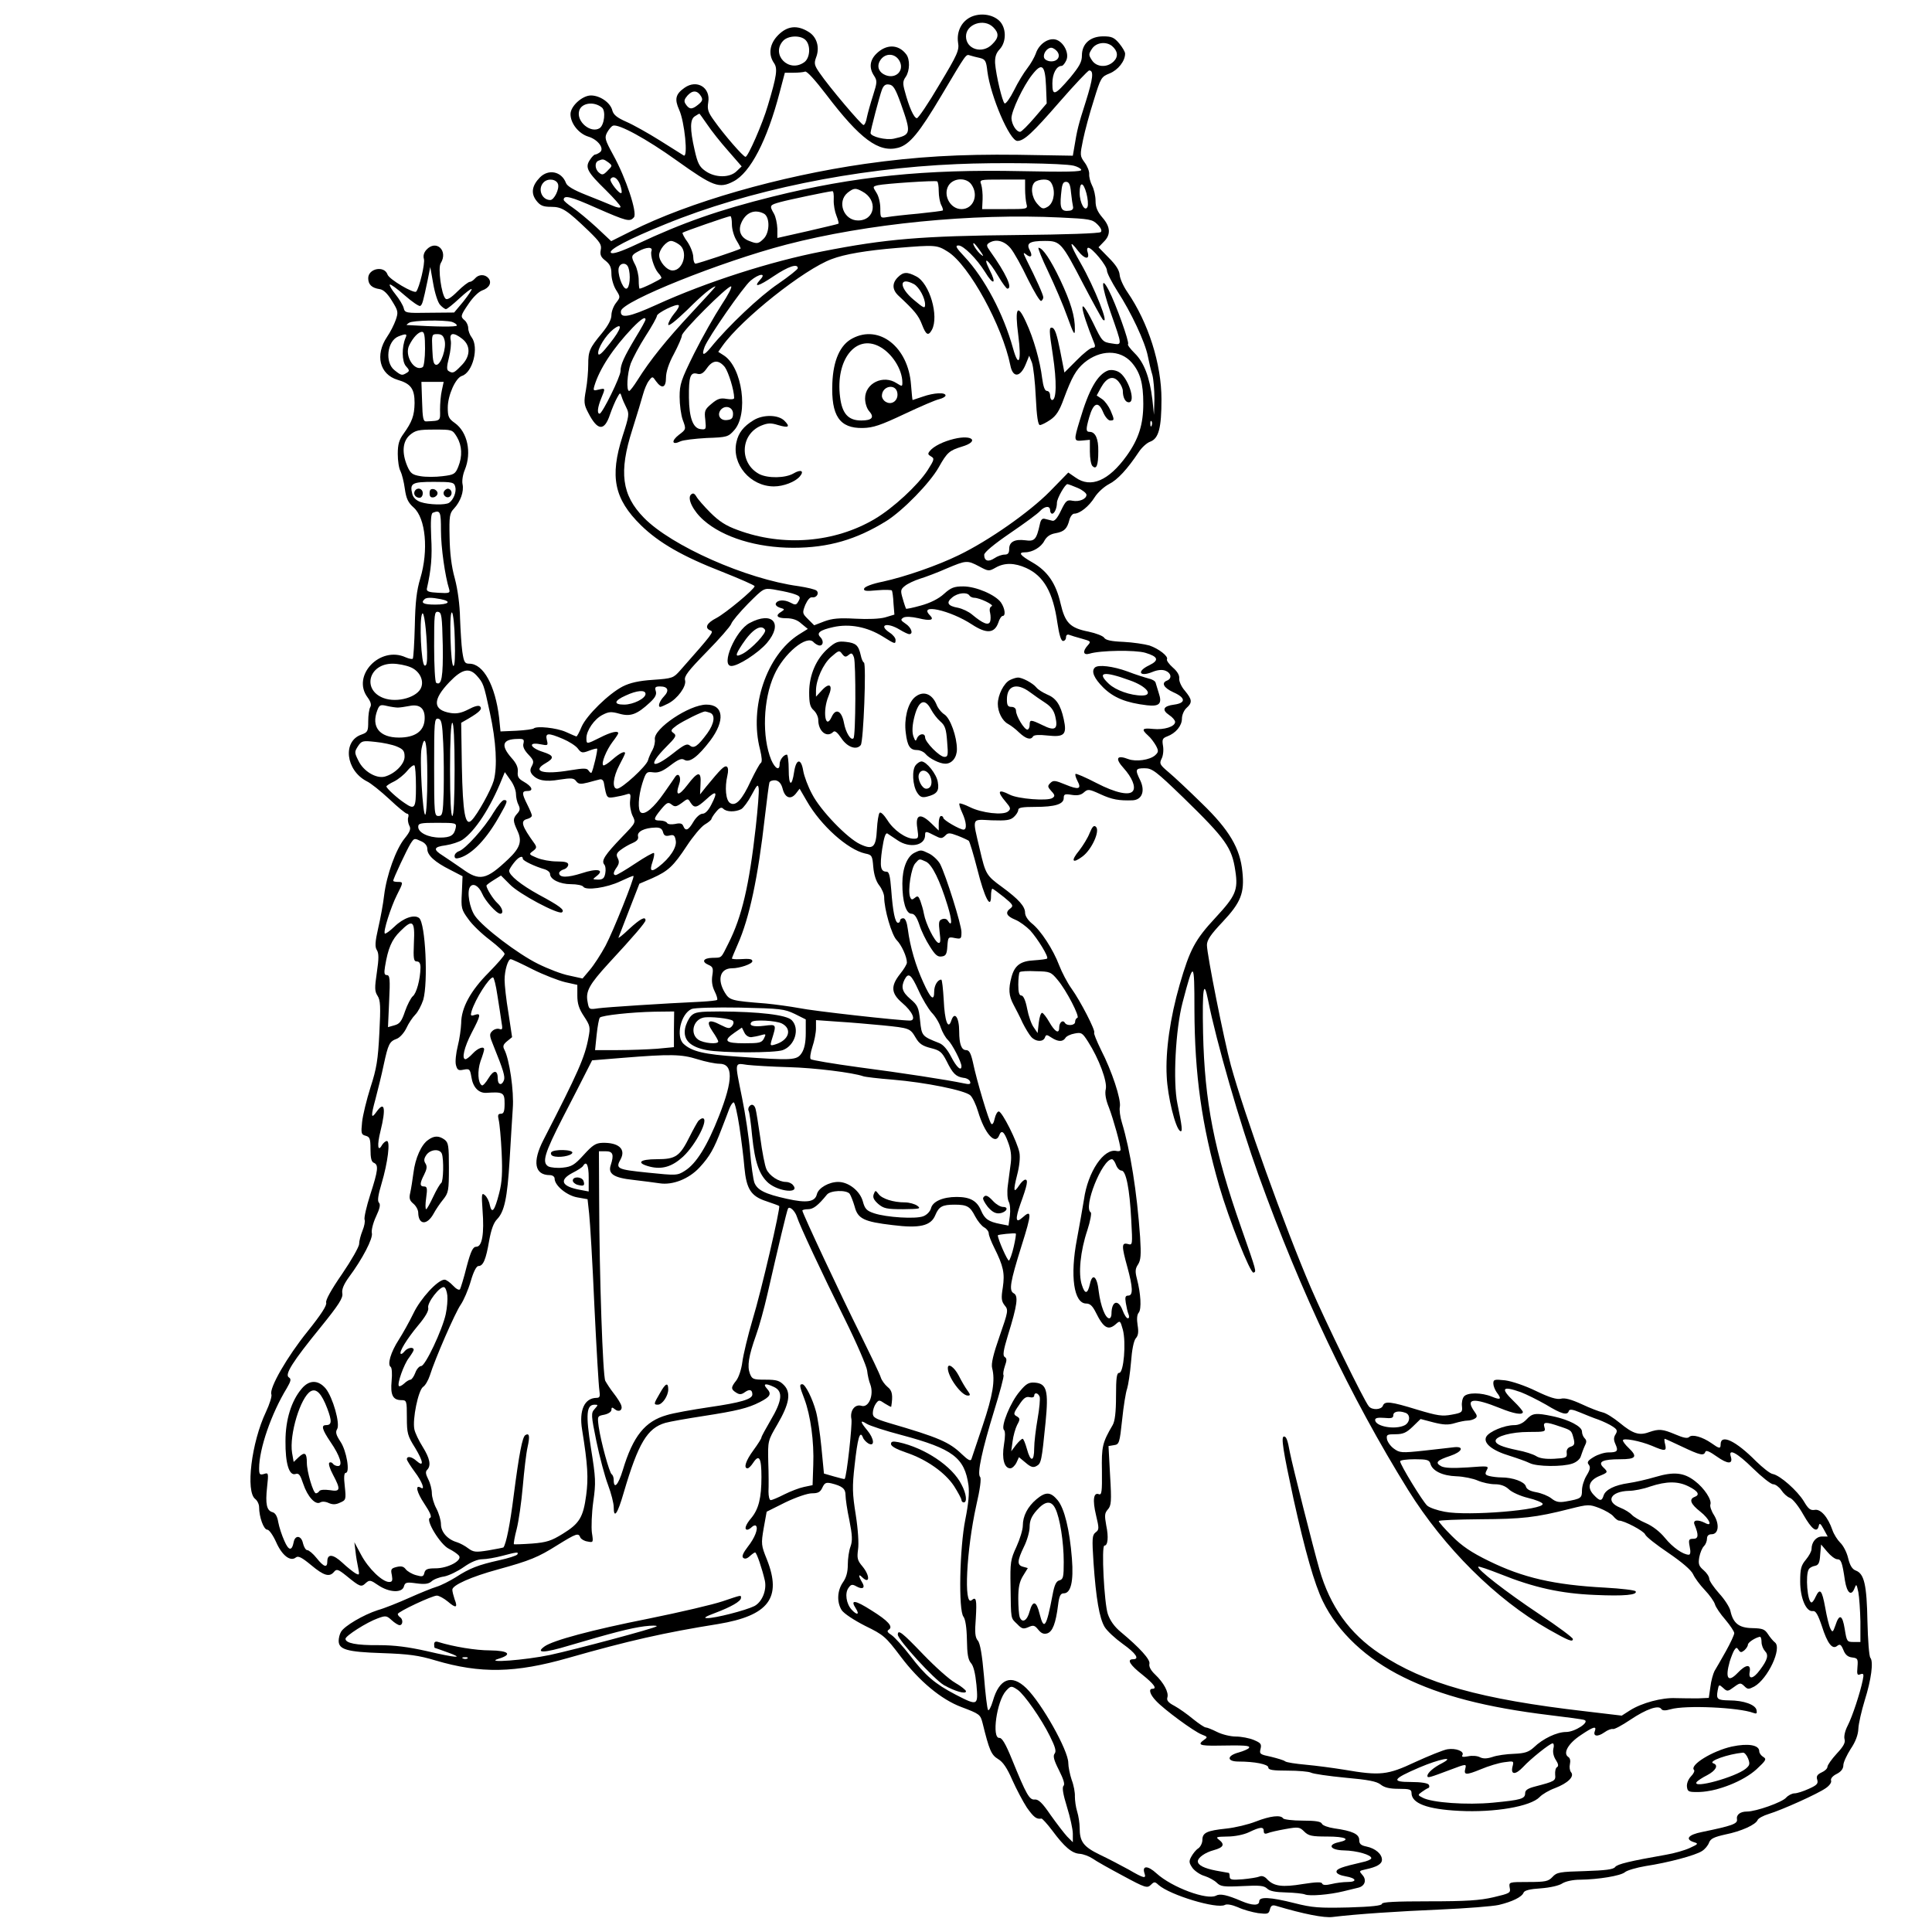 <?xml version="1.0" standalone="no"?>
<!DOCTYPE svg PUBLIC "-//W3C//DTD SVG 20010904//EN"
 "http://www.w3.org/TR/2001/REC-SVG-20010904/DTD/svg10.dtd">
<svg version="1.0" xmlns="http://www.w3.org/2000/svg"
 width="850pt" height="850pt" viewBox="0 0 850 850"
 preserveAspectRatio="xMidYMid meet">
<g transform="translate(0,850) scale(0.1,-0.1)"
fill="#000000" stroke="none">
<path d="M4273 8426 c-42 -19 -65 -64 -58 -113 6 -34 -2 -52 -82 -185 -48 -82
-93 -148 -99 -148 -13 0 -35 50 -53 118 -10 35 -9 46 4 64 18 27 19 77 2 99
-34 45 -88 46 -132 2 -29 -29 -32 -63 -9 -97 14 -22 13 -29 -5 -86 -11 -34
-23 -77 -27 -96 -3 -19 -10 -34 -15 -34 -9 0 -150 166 -193 229 -23 33 -25 42
-16 67 18 45 4 92 -33 114 -50 31 -93 26 -133 -14 -38 -38 -45 -85 -19 -123
17 -24 13 -55 -27 -188 -23 -79 -87 -225 -98 -225 -10 0 -95 98 -138 159 -27
37 -31 50 -26 81 11 65 -50 102 -104 64 -40 -28 -45 -50 -24 -97 24 -52 40
-213 20 -201 -7 4 -54 34 -105 66 -51 32 -117 69 -147 82 -41 18 -57 31 -62
50 -8 34 -54 66 -94 66 -38 0 -90 -47 -90 -82 0 -41 36 -86 78 -99 44 -13 74
-55 50 -70 -7 -5 -16 -9 -20 -9 -4 0 -15 -11 -23 -24 -22 -33 -11 -53 71 -133
35 -35 64 -67 64 -73 0 -6 -15 -4 -37 6 -21 9 -73 30 -116 47 -53 21 -82 38
-87 52 -19 51 -77 63 -115 24 -35 -36 -40 -70 -15 -102 17 -22 30 -27 65 -27
48 0 68 -13 167 -108 48 -47 56 -59 51 -82 -4 -21 1 -32 21 -47 20 -16 26 -30
26 -58 0 -21 9 -52 20 -70 20 -32 20 -32 0 -58 -11 -14 -20 -38 -20 -54 0 -18
-14 -45 -41 -78 -56 -67 -61 -81 -61 -139 0 -28 -4 -78 -10 -111 -10 -54 -9
-65 10 -101 41 -80 71 -83 96 -7 9 26 23 59 31 73 13 24 14 24 20 5 3 -11 13
-33 21 -49 13 -26 12 -36 -17 -125 -57 -178 -37 -276 81 -392 79 -77 183 -137
358 -205 78 -31 142 -59 142 -63 0 -13 -128 -119 -168 -140 -43 -22 -54 -44
-26 -55 15 -6 11 -12 -133 -175 -30 -34 -34 -36 -120 -42 -62 -4 -101 -13
-133 -29 -62 -32 -159 -127 -181 -177 -10 -24 -20 -43 -23 -43 -2 0 -23 9 -47
20 -41 18 -128 27 -141 15 -3 -3 -37 -8 -76 -10 l-70 -3 -6 60 c-17 142 -69
238 -131 238 -20 0 -24 6 -31 53 -4 28 -8 95 -10 147 -1 58 -10 126 -23 175
-15 53 -22 114 -23 182 -2 92 0 105 19 125 29 31 45 76 38 108 -3 14 1 42 10
63 31 76 12 166 -44 206 -27 19 -31 28 -31 68 0 53 34 130 62 139 48 15 76
126 43 170 -8 10 -15 29 -15 40 0 12 -7 27 -15 34 -20 17 -20 20 17 74 18 27
43 52 59 58 32 11 44 35 28 54 -15 18 -43 18 -59 -1 -7 -8 -17 -15 -23 -15 -6
0 -31 -19 -54 -42 -29 -29 -46 -39 -53 -32 -18 18 -34 135 -21 156 34 55 -20
106 -63 59 -11 -12 -15 -27 -11 -40 6 -19 -20 -128 -34 -144 -10 -10 -119 54
-126 75 -14 41 -85 27 -85 -16 0 -28 16 -43 50 -48 16 -2 34 -18 54 -51 28
-45 29 -50 17 -85 -7 -20 -24 -54 -38 -74 -54 -80 -33 -165 46 -189 59 -17 75
-40 75 -102 -1 -56 -11 -83 -49 -136 -19 -26 -25 -46 -25 -88 0 -30 5 -64 12
-76 6 -12 15 -47 19 -77 6 -43 14 -61 39 -83 53 -47 66 -189 29 -312 -16 -53
-22 -105 -24 -208 -2 -77 -6 -141 -9 -145 -3 -3 -17 0 -31 6 -113 52 -239 -81
-168 -176 14 -19 18 -33 12 -43 -5 -8 -9 -36 -9 -62 0 -44 -2 -49 -30 -59 -84
-29 -69 -157 23 -205 18 -8 62 -44 100 -79 37 -35 72 -64 78 -64 6 0 8 -7 5
-16 -3 -8 -1 -24 4 -35 9 -15 5 -27 -20 -58 -38 -47 -79 -160 -90 -250 -4 -36
-16 -101 -26 -144 -14 -61 -15 -83 -6 -97 9 -14 9 -38 0 -98 -10 -68 -10 -83
3 -103 13 -20 14 -47 8 -164 -6 -118 -12 -156 -39 -239 -17 -54 -34 -123 -37
-153 -5 -49 -4 -55 16 -60 18 -5 21 -13 21 -59 0 -39 4 -56 15 -60 21 -9 19
-32 -16 -140 -17 -53 -28 -102 -25 -110 3 -7 -1 -29 -9 -48 -8 -20 -15 -46
-15 -59 0 -12 -34 -72 -75 -132 -49 -71 -73 -115 -70 -126 4 -12 -22 -52 -82
-127 -89 -110 -170 -250 -159 -277 3 -8 -8 -43 -24 -77 -64 -135 -90 -351 -47
-383 9 -7 17 -23 17 -36 0 -43 20 -99 36 -99 8 0 25 -24 39 -55 26 -59 63 -87
87 -67 10 8 26 0 67 -34 56 -47 81 -54 101 -29 11 13 18 11 54 -18 60 -49 65
-51 85 -32 17 15 21 14 56 -10 48 -32 104 -34 112 -5 5 18 11 20 54 14 37 -5
54 -3 67 8 9 9 34 19 56 22 21 4 60 23 87 42 31 22 61 34 81 34 18 0 58 7 88
15 64 17 73 18 66 6 -3 -5 -40 -17 -82 -26 -89 -20 -127 -34 -190 -75 -26 -16
-63 -35 -83 -41 -20 -6 -74 -28 -121 -49 -47 -21 -109 -46 -138 -54 -62 -20
-148 -70 -162 -96 -6 -10 -10 -28 -10 -39 0 -38 36 -49 190 -54 118 -4 162
-10 235 -32 199 -59 352 -56 586 11 263 75 421 111 659 149 222 37 281 115
214 284 -25 62 -26 68 -14 138 l13 72 82 41 c48 23 98 40 117 40 27 0 37 5 46
25 10 21 16 24 39 19 49 -12 63 -24 63 -52 0 -15 7 -65 17 -111 13 -66 14 -90
5 -115 -7 -18 -12 -54 -12 -80 0 -33 -7 -57 -21 -77 -26 -37 -28 -88 -6 -123
10 -15 54 -44 103 -69 82 -40 90 -47 158 -137 80 -106 177 -187 265 -220 82
-31 84 -33 94 -71 29 -118 38 -140 68 -158 22 -13 40 -40 63 -93 18 -40 47
-95 64 -121 30 -42 42 -52 64 -48 4 0 25 -23 47 -52 54 -73 87 -101 121 -103
16 -1 42 -11 57 -21 15 -11 76 -45 134 -76 98 -53 106 -55 122 -40 15 15 18
15 34 0 51 -45 257 -107 292 -88 8 5 31 1 57 -10 23 -11 63 -22 89 -26 42 -5
47 -4 52 16 4 17 11 21 27 16 121 -36 212 -54 249 -49 107 13 289 25 477 33
113 5 227 14 254 20 59 14 102 35 109 54 4 10 28 16 76 19 40 3 81 12 95 22
15 9 46 16 78 16 80 1 178 17 197 33 9 8 50 20 91 27 99 15 219 47 248 66 13
8 27 25 31 37 7 18 23 25 72 36 70 14 134 43 142 64 3 7 25 19 48 26 59 18
217 89 252 114 16 11 26 25 23 33 -3 8 6 20 24 29 20 10 30 23 30 39 0 12 15
44 32 71 22 32 33 63 34 89 1 23 14 79 28 125 29 92 39 170 25 187 -6 7 -11
79 -13 160 -3 161 -14 210 -51 224 -16 6 -26 22 -34 55 -6 26 -22 56 -35 68
-12 12 -28 37 -34 55 -20 58 -52 94 -78 89 -19 -3 -28 4 -48 38 -28 46 -104
114 -137 120 -12 2 -44 28 -73 56 -89 90 -156 122 -156 74 0 -20 -6 -19 -41 6
-39 27 -84 40 -97 27 -8 -8 -26 -4 -61 11 -57 24 -72 25 -116 10 -43 -16 -71
-7 -129 41 -27 22 -60 43 -75 46 -14 3 -56 19 -92 36 -46 21 -75 29 -92 24
-18 -4 -49 5 -109 34 -47 23 -106 43 -136 47 -47 5 -52 4 -52 -14 0 -10 7 -28
15 -39 23 -30 18 -35 -21 -19 -46 19 -108 19 -123 1 -7 -8 -11 -27 -9 -43 3
-26 0 -29 -45 -37 -42 -8 -62 -5 -152 22 -117 36 -143 39 -151 17 -7 -18 -48
-20 -62 -2 -21 25 -191 373 -255 522 -115 268 -293 764 -352 979 -30 111 -105
487 -105 528 0 22 16 46 69 102 80 85 97 127 87 221 -10 103 -58 184 -178 300
-57 56 -122 117 -146 137 -39 33 -42 38 -32 59 7 12 10 37 7 56 -5 29 -3 35
18 43 38 14 65 47 65 78 0 16 9 37 20 47 27 24 25 37 -7 76 -16 18 -26 42 -25
54 2 13 -8 31 -28 48 -17 15 -28 31 -26 36 8 13 -36 47 -77 61 -21 6 -73 14
-115 16 -54 2 -78 8 -84 18 -5 8 -36 20 -69 27 -81 16 -103 38 -123 124 -20
88 -57 142 -123 180 -56 32 -65 45 -33 45 33 0 71 23 85 51 10 18 25 29 49 33
39 7 51 20 61 59 4 15 14 27 21 27 25 0 65 32 90 72 13 21 42 47 63 58 38 19
81 66 131 141 13 20 36 41 51 46 37 14 49 61 49 186 0 156 -58 338 -150 472
-18 26 -33 60 -34 76 -2 21 -17 44 -48 75 l-45 46 23 24 c32 31 30 66 -6 107
-22 26 -30 45 -30 73 0 22 -7 52 -15 67 -8 16 -14 38 -13 51 1 12 -8 35 -20
51 -21 29 -21 32 -7 100 8 39 29 117 47 173 31 101 33 104 70 119 37 15 68 54
68 87 0 8 -12 28 -26 45 -22 26 -33 31 -70 31 -58 0 -94 -33 -94 -84 0 -29
-11 -48 -52 -98 -68 -79 -78 -82 -78 -25 0 43 18 77 41 77 5 0 14 11 20 24 15
31 -12 83 -47 92 -33 8 -74 -21 -87 -62 -6 -16 -22 -45 -37 -64 -15 -19 -42
-63 -59 -98 -17 -34 -36 -60 -41 -57 -10 6 -38 124 -42 177 -1 27 4 44 20 61
31 33 30 96 -2 126 -30 28 -82 35 -123 17z m97 -46 c26 -26 25 -46 -5 -75 -43
-44 -115 -22 -115 35 0 54 79 81 120 40z m-826 -56 c24 -24 20 -80 -6 -98 -68
-48 -147 34 -93 94 22 24 77 26 99 4z m1348 -26 c26 -22 29 -47 8 -68 -29 -29
-76 -26 -96 5 -15 23 -15 27 0 50 18 28 61 34 88 13z m-242 -23 c18 -21 5 -45
-25 -45 -14 0 -28 7 -31 15 -7 17 12 45 31 45 7 0 18 -7 25 -15z m-695 -39
c27 -42 -10 -85 -58 -67 -29 11 -40 36 -27 61 19 36 63 39 85 6z m356 9 c24
-6 28 -13 33 -59 14 -109 98 -306 132 -306 29 0 66 34 185 171 67 77 126 139
131 139 21 0 17 -35 -15 -137 -33 -103 -38 -123 -51 -203 l-6 -35 -242 4
c-257 3 -447 -8 -673 -40 -375 -54 -774 -168 -1028 -296 l-88 -44 -65 61 c-36
33 -83 72 -105 87 -21 14 -39 29 -39 34 0 22 30 15 144 -36 135 -59 147 -62
165 -41 16 19 -35 173 -91 274 -37 68 -39 76 -27 99 8 14 19 28 26 30 24 9
146 -57 280 -153 161 -115 187 -125 250 -92 74 38 148 180 203 391 l23 87 38
0 c20 0 43 2 51 5 8 3 44 -37 93 -101 149 -196 231 -257 317 -234 50 14 92 65
190 230 112 188 107 182 126 176 9 -3 29 -8 43 -11z m291 -123 l3 -77 -53 -62
c-30 -35 -58 -63 -64 -63 -17 0 -37 33 -38 60 0 32 52 142 91 191 43 55 57 44
61 -49z m-639 -77 c47 -133 46 -138 -30 -155 -35 -8 -103 9 -103 25 0 12 40
164 50 190 7 19 16 26 32 23 18 -2 28 -19 51 -83z m-879 32 c9 -15 7 -22 -13
-38 -27 -22 -39 -21 -55 4 -8 12 -5 21 9 37 22 24 43 23 59 -3z m-436 -50 c18
-14 11 -77 -10 -91 -39 -24 -103 29 -90 76 9 35 64 44 100 15z m463 -74 c18
-27 59 -79 92 -116 l60 -69 -22 -21 c-30 -30 -95 -30 -138 1 -26 18 -34 34
-47 92 -21 92 -21 136 2 149 9 6 18 11 19 11 1 0 16 -21 34 -47z m-435 -167
c19 -15 19 -15 -3 -37 -18 -19 -24 -20 -37 -9 -19 15 -21 46 -3 53 19 8 22 8
43 -7z m2048 -15 c16 -4 31 -12 33 -18 3 -9 -65 -10 -264 -6 -423 9 -736 -23
-1094 -112 -237 -59 -396 -115 -592 -207 -76 -36 -112 -47 -119 -40 -13 13 80
61 240 126 365 149 831 245 1282 264 175 8 470 4 514 -7z m-1996 -83 c6 -17 9
-34 6 -37 -8 -8 -54 51 -48 61 11 17 30 6 42 -24z m-273 2 c7 -21 -17 -70 -34
-70 -38 0 -57 50 -29 78 19 19 56 14 63 -8z m1675 -31 c0 -22 5 -49 11 -61 6
-11 9 -22 7 -24 -3 -2 -51 -8 -109 -14 -57 -5 -118 -12 -135 -15 -30 -5 -31
-5 -31 38 0 24 -7 54 -17 69 -17 27 -17 27 6 33 31 7 251 22 261 17 4 -2 7
-21 7 -43z m144 29 c33 -47 8 -108 -44 -108 -50 0 -83 63 -56 105 22 33 78 35
100 3z m236 -20 c0 -24 3 -53 6 -65 6 -23 5 -23 -94 -23 l-101 0 2 43 c1 23
-2 52 -6 65 -8 22 -8 22 92 22 l101 0 0 -42z m121 15 c13 -36 2 -81 -24 -94
-18 -10 -24 -8 -44 15 -25 29 -30 75 -11 94 7 7 25 12 40 12 22 0 31 -6 39
-27z m81 -30 c3 -27 7 -55 9 -63 2 -9 -4 -16 -16 -17 -35 -5 -43 9 -37 70 4
46 8 57 22 57 13 0 19 -11 22 -47z m68 -4 c6 -23 8 -48 5 -58 -11 -27 -35 16
-35 61 0 50 16 49 30 -3z m-987 9 c71 -37 58 -128 -18 -128 -63 0 -94 82 -46
122 27 21 35 22 64 6z m-125 -37 c-1 -22 5 -53 12 -70 7 -18 11 -33 9 -35 -2
-2 -64 -16 -136 -33 l-133 -30 0 41 c-1 23 -7 52 -15 66 -21 36 -19 38 28 51
36 10 207 46 229 48 5 1 7 -17 6 -38z m-307 -61 c27 -15 26 -83 -1 -110 -23
-23 -29 -24 -64 -10 -35 13 -49 42 -36 76 19 48 59 66 101 44z m-141 -47 c0
-21 9 -53 21 -72 11 -18 19 -34 17 -35 -8 -6 -188 -66 -198 -66 -5 0 -10 13
-10 29 0 15 -11 45 -25 66 -15 20 -24 39 -22 41 5 5 198 72 210 73 4 1 7 -16
7 -36z m1446 30 c128 -6 140 -8 162 -30 16 -16 21 -28 15 -34 -6 -6 -158 -11
-364 -13 -424 -4 -581 -17 -861 -72 -227 -44 -511 -135 -730 -235 -121 -55
-161 -62 -156 -27 6 43 440 217 728 292 354 92 816 138 1206 119z m-1678 -119
c41 -28 19 -114 -29 -114 -25 0 -59 39 -59 67 0 25 32 63 53 63 7 0 23 -7 35
-16z m1458 -16 c15 -18 49 -79 76 -136 28 -56 54 -100 59 -96 5 3 9 10 9 16 0
11 -32 82 -73 163 -16 33 -17 37 -3 26 22 -18 31 -8 16 19 -16 30 0 40 67 40
68 0 74 -7 169 -190 42 -80 80 -149 85 -155 34 -35 -35 140 -97 248 -49 85
-53 109 -10 52 28 -36 52 -39 41 -4 -4 10 -2 19 3 19 17 0 82 -79 82 -100 0
-11 21 -51 46 -91 60 -92 122 -224 134 -286 5 -26 14 -64 20 -83 5 -19 9 -66
9 -105 l-2 -70 -7 67 c-12 99 -37 164 -78 204 -19 19 -33 37 -29 40 7 7 -54
178 -85 237 -36 69 -32 20 7 -94 54 -155 54 -147 6 -140 -40 6 -42 8 -82 91
-65 131 -61 73 6 -92 5 -13 2 -18 -9 -18 -8 0 -40 -25 -69 -55 l-54 -54 -19
97 c-14 70 -23 98 -35 100 -14 3 -14 -10 3 -120 18 -118 16 -198 -3 -198 -5 0
-9 9 -9 20 0 11 -6 20 -14 20 -9 0 -16 18 -21 56 -9 75 -38 177 -71 247 -38
84 -50 64 -34 -58 15 -115 2 -148 -23 -58 -42 152 -125 309 -214 404 -37 39
-42 49 -26 49 22 0 80 -58 117 -117 37 -61 52 -53 20 9 -34 68 -6 47 39 -29
17 -29 35 -53 39 -53 25 0 -6 67 -76 165 -16 22 -17 28 -5 36 30 19 67 10 95
-23z m-135 -10 c17 -24 18 -29 6 -19 -18 14 -42 51 -33 51 3 0 15 -15 27 -32z
m-140 -6 c93 -59 239 -326 274 -499 11 -57 44 -54 68 5 l15 37 12 -30 c6 -16
14 -85 17 -152 4 -86 10 -123 18 -123 7 0 27 10 46 23 25 17 40 39 59 92 36
97 54 128 90 159 70 58 158 59 209 1 37 -43 51 -90 51 -181 0 -91 -20 -155
-73 -229 -79 -110 -158 -144 -225 -96 l-32 22 -82 -84 c-89 -90 -267 -215
-399 -279 -94 -46 -235 -95 -335 -117 -46 -9 -79 -22 -82 -30 -4 -11 7 -13 57
-8 33 3 63 2 65 -1 2 -4 6 -29 7 -57 l4 -49 -40 -12 c-24 -7 -76 -9 -132 -6
-72 4 -102 1 -137 -12 l-44 -17 -27 27 c-25 25 -26 27 -12 63 10 22 21 35 30
33 19 -3 32 17 20 29 -6 6 -41 14 -79 20 -231 31 -561 178 -681 301 -98 100
-111 201 -51 388 20 63 41 133 47 155 6 22 17 49 26 60 15 20 16 20 31 -2 26
-36 44 -29 44 15 0 25 12 63 35 105 19 36 35 73 35 81 0 18 198 216 216 216 7
0 -12 -37 -42 -82 -30 -46 -84 -141 -120 -213 -58 -117 -64 -136 -64 -191 0
-34 6 -80 14 -102 15 -40 15 -41 -17 -65 -35 -27 -31 -47 6 -29 12 6 64 12
116 15 90 3 95 5 121 34 64 71 36 276 -45 329 l-25 16 19 27 c84 118 358 336
480 381 57 22 154 38 286 49 171 14 177 14 226 -17z m-1305 3 c-6 -17 11 -74
30 -96 8 -8 14 -18 14 -22 0 -5 -85 -47 -96 -47 -2 0 -4 17 -4 38 0 20 -7 50
-15 66 -20 38 -19 43 13 60 36 20 66 21 58 1z m-102 -71 c12 -32 7 -94 -9 -94
-17 0 -41 71 -32 94 8 21 33 21 41 0z m746 -4 c0 -5 -39 -36 -87 -69 -79 -53
-220 -186 -296 -280 -31 -38 -42 -37 -27 3 16 42 170 264 202 291 38 32 71 35
43 5 -33 -37 -9 -31 59 15 64 43 106 57 106 35z m-1574 -161 c9 -10 21 -19 26
-19 5 0 31 21 59 47 27 25 51 44 54 41 2 -2 -14 -26 -36 -54 l-41 -49 -108 -1
c-104 -2 -109 -1 -114 21 -3 12 -19 39 -36 60 -17 21 -28 40 -25 43 3 3 32
-18 65 -47 33 -29 64 -50 69 -47 9 6 12 16 32 111 l12 60 13 -73 c7 -41 20
-82 30 -93z m1106 -36 c-110 -118 -181 -206 -237 -295 -17 -27 -33 -48 -37
-48 -13 0 -9 76 7 121 9 23 38 78 65 120 28 43 50 83 50 89 0 13 87 56 96 47
4 -3 -5 -20 -20 -37 -14 -17 -26 -39 -26 -48 0 -10 32 15 83 64 69 69 110 102
125 104 2 0 -46 -53 -106 -117z m-202 -29 c0 -4 -19 -39 -43 -78 -52 -87 -67
-120 -67 -149 0 -24 -80 -187 -92 -187 -12 0 -9 28 7 67 19 46 19 46 -11 39
-23 -6 -25 -5 -19 16 22 74 82 166 168 256 38 39 57 51 57 36z m-852 -10 c12
-4 22 -11 22 -16 0 -7 -89 -6 -220 2 -3 0 2 5 10 10 16 11 152 13 188 4z m695
-95 c-33 -42 -49 -57 -51 -45 -4 21 32 80 66 107 44 34 37 3 -15 -62z m-813
-23 c0 -41 -5 -78 -10 -81 -37 -23 -83 52 -59 97 17 34 40 58 56 58 10 0 13
-19 13 -74z m-86 47 c-17 -40 -16 -104 2 -124 16 -17 16 -22 4 -29 -21 -13
-24 -13 -54 11 -44 34 -33 129 17 149 33 13 40 12 31 -7z m172 -10 c9 -34 -16
-108 -36 -108 -12 0 -16 15 -18 68 -3 66 -2 67 22 67 19 0 27 -7 32 -27z m78
6 c38 -30 36 -78 -5 -118 -32 -33 -37 -35 -56 -23 -8 5 -8 19 2 58 7 28 11 62
8 77 -7 34 13 36 51 6z m1155 -124 c16 -22 41 -102 41 -136 0 -6 -14 -7 -33
-4 -27 5 -40 1 -66 -21 -30 -25 -33 -31 -28 -71 4 -42 4 -44 -21 -41 -33 4
-50 50 -51 138 -1 92 6 113 35 106 17 -5 28 1 44 24 26 37 52 38 79 5z m-1245
-102 c-5 -21 -8 -59 -8 -85 1 -51 4 -49 -61 -52 -13 -1 -16 15 -18 87 l-3 87
49 0 49 0 -8 -37z m1281 -103 c0 -20 -6 -26 -26 -28 -30 -4 -46 22 -28 45 20
23 54 12 54 -17z m1842 -52 c-3 -8 -6 -5 -6 6 -1 11 2 17 5 13 3 -3 4 -12 1
-19z m-3057 -50 c23 -39 25 -85 6 -132 -13 -32 -19 -35 -69 -41 -30 -4 -74 -4
-97 0 -36 6 -44 12 -58 44 -25 59 -21 109 11 137 25 21 38 24 108 24 79 0 79
0 99 -32z m-7 -220 c6 -22 -8 -57 -27 -70 -17 -11 -89 -9 -125 3 -20 7 -33 20
-37 35 -12 48 -2 54 95 54 82 0 89 -2 94 -22z m2739 -5 c21 -9 38 -23 38 -30
0 -18 -31 -32 -62 -26 -24 5 -29 0 -50 -43 -15 -32 -28 -48 -38 -45 -8 2 -23
6 -32 8 -12 4 -19 -3 -23 -23 -15 -68 -23 -77 -64 -71 -47 6 -71 -7 -71 -38 0
-18 -5 -25 -20 -25 -12 0 -32 -7 -45 -16 -27 -18 -45 -12 -45 15 0 11 42 46
115 96 63 43 122 86 131 97 21 22 44 24 44 3 0 -8 4 -15 9 -15 10 0 21 24 21
48 0 19 36 82 46 82 4 0 25 -8 46 -17z m-2802 -187 c0 -74 18 -201 36 -258 5
-17 1 -19 -48 -16 -41 2 -52 6 -50 18 19 84 24 141 19 227 -3 71 -1 103 7 107
33 13 36 6 36 -78z m2368 -158 c41 -22 43 -22 73 -5 39 22 83 21 134 -2 77
-35 118 -107 137 -241 8 -53 16 -80 25 -80 7 0 13 7 13 16 0 10 6 14 14 11 8
-3 33 -11 56 -17 39 -11 41 -12 26 -29 -24 -26 -21 -45 7 -37 48 15 202 17
246 4 57 -17 62 -33 17 -55 -57 -27 -43 -53 15 -29 22 9 42 11 57 5 25 -10 29
-34 7 -43 -27 -10 -16 -32 28 -52 54 -24 55 -47 3 -54 -48 -6 -56 -23 -22 -46
14 -9 26 -23 26 -30 0 -21 -49 -36 -97 -31 -48 5 -53 -1 -22 -29 12 -10 27
-31 35 -45 12 -23 11 -28 -4 -42 -24 -21 -84 -29 -117 -17 -52 20 -61 4 -21
-40 36 -40 53 -81 41 -99 -14 -23 -76 -10 -161 34 -48 25 -90 43 -92 40 -3 -3
1 -16 8 -30 20 -37 6 -41 -52 -17 -46 19 -54 20 -67 7 -13 -13 -12 -17 4 -35
17 -18 17 -23 5 -31 -21 -14 -152 -4 -188 15 -51 26 -57 15 -17 -32 22 -26 23
-31 10 -42 -21 -18 -116 -7 -168 19 -22 11 -43 18 -46 16 -2 -3 3 -21 12 -40
19 -41 22 -75 6 -75 -16 0 -89 42 -89 52 0 4 -4 8 -10 8 -5 0 -10 -14 -10 -32
l0 -32 -34 33 c-48 46 -70 37 -60 -24 6 -42 5 -45 -16 -45 -35 0 -89 38 -116
82 -15 23 -29 37 -34 32 -5 -5 -10 -38 -12 -73 -4 -79 -17 -92 -74 -65 -56 26
-174 148 -211 220 -18 33 -35 79 -39 102 -9 57 -31 55 -40 -3 -10 -69 -24 -64
-24 9 0 36 -4 66 -8 66 -14 0 -32 -23 -32 -42 0 -31 -20 -20 -37 19 -41 100
-36 265 13 373 42 95 145 180 174 144 7 -7 19 -14 26 -14 17 0 18 22 3 37 -18
18 -2 31 57 44 72 16 149 1 217 -41 56 -35 57 -35 57 -15 0 8 -11 22 -25 31
-53 35 -13 48 43 14 18 -11 37 -20 42 -20 20 0 9 30 -16 46 -22 15 -23 18 -9
27 10 5 35 4 66 -3 52 -13 71 -8 51 12 -55 55 88 24 185 -40 63 -41 98 -39
115 8 5 17 14 30 19 30 15 0 10 34 -7 59 -24 34 -110 71 -166 71 -40 0 -54 -5
-85 -33 -24 -22 -61 -40 -101 -51 -35 -10 -65 -16 -66 -14 -1 2 -8 21 -14 43
-11 36 -10 42 9 57 12 10 42 24 67 32 26 8 79 28 117 45 86 36 90 37 143 9z
m-825 -118 c39 -12 42 -16 27 -40 -7 -12 -13 -12 -33 -1 -27 14 -58 12 -64 -5
-2 -6 6 -14 19 -18 21 -6 21 -7 6 -17 -29 -17 -20 -29 21 -29 27 0 49 -7 67
-24 l28 -23 -40 -25 c-141 -90 -219 -319 -170 -506 8 -34 10 -55 3 -59 -5 -3
-24 -38 -43 -77 -39 -85 -67 -115 -92 -99 -19 12 -24 68 -12 120 5 21 4 35 -2
40 -11 6 -26 -9 -91 -88 l-27 -34 2 45 c4 59 -11 58 -58 -4 -39 -51 -54 -49
-36 4 11 29 -2 54 -17 33 -3 -5 -25 -37 -49 -71 -45 -65 -84 -98 -102 -87 -15
9 -12 71 6 129 16 49 18 52 48 48 23 -3 42 5 76 31 34 26 49 32 61 24 23 -14
60 14 114 85 66 88 59 158 -17 158 -75 0 -232 -105 -227 -152 2 -13 -3 -34
-10 -47 -8 -14 -17 -34 -20 -46 -7 -26 -115 -125 -136 -125 -23 0 -18 51 10
104 14 26 25 49 25 52 0 12 -23 1 -55 -27 -20 -18 -38 -29 -41 -26 -10 9 14
67 41 103 14 18 25 35 25 38 0 13 -33 5 -80 -19 -60 -30 -60 -30 -60 -2 0 33
35 84 71 102 27 14 38 15 74 5 49 -14 78 -3 134 49 24 22 31 36 26 51 -5 16
-2 20 19 20 35 0 42 -18 17 -44 -20 -21 -28 -46 -16 -46 4 0 19 7 35 15 41 21
81 76 74 102 -5 18 14 42 95 125 56 57 104 112 108 123 3 11 37 51 74 89 68
68 69 69 111 63 24 -4 60 -11 81 -17z m782 -10 c3 -5 13 -10 21 -10 24 0 90
-32 77 -37 -8 -3 -11 -14 -7 -29 3 -13 3 -31 0 -39 -7 -18 -31 -9 -79 31 -15
13 -43 26 -62 30 -46 8 -54 23 -25 46 24 20 65 24 75 8z m-2326 -16 c50 -10
36 -24 -24 -24 -51 0 -65 7 -48 23 8 9 31 9 72 1z m-60 -232 c1 -47 -2 -63
-11 -60 -15 5 -24 200 -11 227 8 19 20 -73 22 -167z m69 29 c2 -139 -5 -180
-29 -165 -5 3 -9 75 -9 160 0 143 1 155 18 152 15 -3 17 -19 20 -147z m53 22
c2 -69 0 -113 -6 -113 -6 0 -11 51 -13 122 -2 78 1 119 7 113 5 -6 11 -61 12
-122z m-196 -118 c38 -15 60 -54 49 -87 -14 -45 -106 -72 -167 -49 -95 36 -65
151 40 151 24 0 59 -7 78 -15z m292 -37 c30 -34 31 -37 58 -162 28 -128 34
-239 17 -301 -12 -41 -71 -148 -97 -174 -28 -29 -39 32 -43 236 l-3 193 33 19
c49 29 61 42 50 53 -6 6 -25 1 -51 -13 -31 -16 -52 -20 -78 -16 -80 13 -81 58
-5 137 54 56 86 64 119 28z m743 -81 c0 -20 -54 -47 -94 -47 -48 0 -45 17 7
40 49 23 87 26 87 7z m-1090 -60 c8 0 31 3 51 7 47 10 71 -12 67 -62 -4 -50
-43 -77 -113 -77 -85 0 -123 47 -95 120 9 24 14 26 43 19 17 -4 39 -7 47 -7z
m1374 -23 c24 -9 19 -47 -12 -90 -42 -57 -59 -69 -77 -54 -12 10 -25 4 -73
-34 -94 -74 -115 -57 -32 27 44 44 48 51 33 62 -14 10 -12 14 15 34 29 20 110
60 124 61 3 0 13 -3 22 -6z m-1174 -134 c3 -58 3 -153 2 -212 -3 -98 -5 -108
-23 -108 -18 0 -19 10 -19 216 0 200 1 215 18 212 14 -3 18 -18 22 -108z m50
-115 c0 -130 -4 -205 -10 -205 -6 0 -10 75 -10 205 0 130 4 205 10 205 6 0 10
-75 10 -205z m477 134 c26 -11 56 -30 65 -42 15 -20 20 -21 49 -10 18 7 34 11
36 9 4 -3 -18 -97 -25 -106 -2 -2 -7 2 -12 9 -7 12 -20 12 -82 2 -117 -20
-171 -5 -108 31 40 23 38 34 -12 50 -56 18 -66 44 -13 34 36 -7 37 -7 31 18
-8 32 5 33 71 5z m-174 -20 c-4 -13 3 -29 22 -49 23 -24 25 -31 15 -50 -9 -16
-8 -25 1 -37 23 -27 58 -34 121 -23 52 8 63 7 73 -7 10 -13 19 -14 51 -6 21 6
45 12 53 14 9 2 16 -4 18 -16 12 -67 12 -67 46 -62 18 3 41 8 53 12 18 6 20 3
16 -29 -2 -19 3 -48 11 -65 15 -30 15 -30 -45 -92 -77 -80 -93 -105 -80 -122
6 -6 8 -24 5 -39 -4 -22 -11 -28 -32 -28 -25 1 -25 1 -7 15 38 29 4 36 -65 13
-63 -20 -99 -20 -99 1 0 5 9 13 20 16 11 3 20 13 20 21 0 10 -13 14 -50 14
-28 0 -67 7 -88 16 -36 15 -36 16 -17 30 16 12 17 17 7 32 -57 79 -64 101 -32
109 11 3 20 9 20 15 0 5 -9 26 -20 48 -25 50 -25 60 1 60 28 0 20 20 -17 41
-23 13 -28 22 -26 43 2 19 -6 38 -28 62 -48 55 -40 82 27 83 27 1 30 -2 26
-20z m-558 -13 c29 -12 35 -20 35 -45 0 -33 -43 -76 -88 -88 -38 -9 -93 24
-115 70 -18 36 -18 39 -2 64 16 24 21 25 76 19 32 -3 75 -12 94 -20z m135
-135 c0 -88 -4 -162 -9 -165 -11 -7 -26 250 -16 292 15 72 25 24 25 -127z
m-50 -42 c0 -96 -5 -103 -50 -72 -32 21 -80 65 -80 73 0 3 15 13 34 22 18 9
44 30 57 46 13 16 27 27 32 25 4 -2 7 -44 7 -94z m3374 -46 c190 -185 216
-222 231 -325 13 -84 1 -110 -87 -205 -91 -98 -113 -140 -158 -295 -42 -146
-63 -293 -57 -403 4 -90 38 -228 59 -241 12 -7 9 19 -12 121 -20 96 -8 328 23
445 49 187 52 185 52 -32 1 -287 32 -508 109 -776 43 -148 137 -386 151 -381
13 5 15 0 -54 197 -120 342 -161 554 -168 857 -4 198 3 241 22 145 36 -182
140 -542 222 -770 187 -520 405 -977 658 -1385 159 -255 386 -481 617 -613 88
-50 108 -58 108 -43 0 6 -66 55 -147 109 -147 98 -278 200 -269 209 2 3 45
-12 96 -32 149 -60 268 -86 416 -92 130 -6 190 0 180 16 -3 5 -63 12 -133 16
-227 12 -363 44 -512 117 -78 38 -119 66 -163 110 -32 32 -58 61 -58 66 0 4
82 7 183 8 183 1 242 7 395 46 80 20 84 20 129 3 25 -10 53 -26 61 -36 9 -11
20 -19 25 -19 23 0 110 -46 115 -61 4 -10 50 -46 102 -81 60 -41 100 -75 109
-94 7 -16 30 -47 51 -69 21 -22 41 -50 45 -63 3 -12 24 -43 46 -68 21 -25 39
-52 39 -59 0 -8 -17 -44 -37 -80 -21 -37 -43 -76 -50 -87 -6 -12 -15 -43 -18
-70 l-7 -48 -46 -2 c-26 0 -70 0 -99 1 -61 3 -150 -21 -202 -54 l-36 -23 -160
19 c-460 53 -707 122 -905 254 -132 88 -218 207 -265 370 -28 98 -119 458
-130 515 -10 56 -16 70 -26 70 -14 0 -4 -62 42 -275 51 -230 92 -374 129 -450
66 -136 192 -254 355 -334 166 -82 364 -133 644 -167 75 -9 143 -18 151 -21
27 -8 -40 -53 -80 -53 -40 0 -102 -29 -142 -68 -22 -20 -39 -26 -87 -28 -33
-1 -76 -7 -95 -14 -25 -8 -41 -8 -55 -1 -11 6 -34 8 -52 4 -22 -4 -30 -3 -25
5 10 17 -29 32 -66 26 -18 -3 -82 -29 -141 -56 -123 -58 -155 -61 -313 -34
-49 8 -125 18 -169 22 -44 4 -85 10 -91 15 -6 5 -34 13 -62 20 -48 10 -52 12
-46 35 5 21 1 26 -30 39 -19 8 -55 15 -79 15 -23 0 -60 9 -82 20 -22 11 -44
20 -50 20 -6 0 -31 17 -56 37 -25 21 -62 47 -82 58 -27 14 -35 24 -31 37 7 22
-16 65 -54 101 -19 18 -28 35 -25 47 5 18 -42 70 -126 140 -28 23 -47 50 -57
79 -16 48 -29 301 -15 301 15 0 19 37 8 89 -8 44 -7 54 7 70 15 17 17 34 10
149 l-7 130 24 4 c23 3 25 9 36 112 6 59 16 121 22 137 5 16 13 68 17 116 4
55 12 94 21 105 11 12 13 28 8 58 -4 26 -3 46 5 55 13 16 9 84 -8 149 -8 31
-8 44 5 63 12 19 14 41 9 121 -14 200 -43 380 -80 503 -8 25 -12 57 -9 70 6
32 -35 157 -83 250 -19 39 -33 73 -30 76 7 8 -61 140 -100 194 -18 25 -42 71
-54 102 -26 69 -81 154 -121 185 -17 14 -29 33 -29 46 0 28 -27 59 -102 114
-69 50 -72 57 -97 164 -34 145 -38 133 52 129 64 -2 82 0 98 15 10 9 19 23 19
31 0 10 19 13 74 13 88 0 126 12 126 39 0 17 5 19 35 14 25 -4 41 -1 54 11 17
15 22 15 72 -8 52 -24 82 -29 142 -27 41 2 56 40 34 87 -24 49 -22 54 19 54
33 0 49 -12 168 -127z m-2934 14 c0 -15 5 -37 11 -48 8 -16 7 -25 -5 -38 -20
-22 -20 -32 0 -75 22 -46 13 -76 -40 -126 -97 -92 -126 -98 -203 -42 -29 20
-67 46 -84 57 -45 28 -42 39 12 46 26 4 59 15 73 24 55 37 123 139 175 269
l12 29 24 -34 c14 -18 25 -46 25 -62z m1173 24 c10 -41 35 -51 58 -23 l17 22
32 -55 c62 -108 180 -213 256 -230 30 -6 32 -9 36 -59 3 -34 12 -63 26 -81 12
-15 22 -39 22 -52 0 -53 33 -167 55 -189 21 -21 45 -73 45 -99 0 -7 -13 -29
-30 -50 -42 -53 -40 -85 9 -127 46 -39 63 -78 34 -78 -49 0 -426 42 -488 55
-38 7 -104 16 -145 20 -153 12 -160 14 -181 48 -35 58 -21 107 32 107 33 0 89
19 89 31 0 10 -11 12 -57 9 -18 -1 -33 1 -33 3 0 2 12 31 26 63 51 115 89 293
119 559 9 77 18 146 20 152 2 7 14 11 27 10 15 -3 25 -14 31 -36z m-118 -170
c-29 -258 -61 -394 -120 -511 -34 -68 -28 -63 -70 -64 -41 -1 -50 -17 -18 -31
19 -8 22 -15 17 -46 -4 -25 -1 -48 10 -70 9 -18 14 -35 11 -38 -3 -3 -34 -6
-68 -8 -172 -8 -417 -24 -454 -29 -41 -6 -42 -6 -48 29 -9 46 8 76 92 168 114
123 163 181 163 190 0 19 -23 7 -72 -38 -28 -27 -49 -43 -47 -38 2 6 24 61 48
124 l44 113 56 24 c71 32 93 52 153 143 27 41 62 83 78 93 17 10 30 21 30 25
1 5 10 19 21 32 15 18 23 21 31 13 15 -15 53 -15 79 -2 10 6 31 34 46 63 24
45 28 49 31 28 2 -13 -4 -89 -13 -170z m-195 100 c-13 -26 -27 -41 -39 -41
-11 0 -28 -15 -40 -35 -22 -38 -35 -44 -45 -19 -4 11 -14 14 -35 9 -17 -3 -32
-2 -36 4 -3 6 -17 11 -31 11 -31 0 -30 7 5 50 25 30 31 32 45 21 15 -12 21
-11 45 6 27 21 28 21 39 2 17 -26 27 -24 70 15 44 41 51 33 22 -23z m-1125
-103 c-7 -33 -22 -43 -69 -43 -52 0 -96 22 -96 47 0 16 9 18 84 18 82 0 85 -1
81 -22z m912 -19 c4 -15 11 -19 28 -15 19 5 24 1 28 -22 6 -29 -26 -78 -76
-116 -33 -25 -40 -18 -26 23 6 18 9 35 6 38 -3 3 -40 -18 -82 -46 -42 -28 -81
-51 -86 -51 -13 0 -11 13 5 35 10 15 11 25 4 39 -8 15 -6 23 13 37 13 10 37
24 52 30 20 9 27 17 24 30 -5 20 28 37 76 38 21 1 30 -5 34 -20z m1032 -36
c53 -36 121 -24 121 23 0 18 4 18 42 -2 27 -14 32 -14 46 -1 13 14 19 14 56 0
23 -9 44 -19 48 -22 4 -3 21 -60 38 -126 31 -124 60 -180 60 -117 0 18 3 32 6
32 3 0 26 -17 51 -37 39 -32 43 -38 29 -49 -25 -18 -19 -34 20 -50 20 -8 49
-30 66 -47 34 -38 82 -116 75 -124 -3 -3 -29 -6 -57 -8 -60 -3 -86 -22 -100
-74 -14 -52 -12 -82 9 -121 10 -19 29 -55 40 -80 12 -24 29 -52 38 -62 20 -22
52 -23 60 -3 5 14 8 14 29 0 29 -19 50 -19 61 -2 4 8 23 17 41 20 30 6 34 3
59 -36 48 -75 85 -175 78 -208 -5 -20 0 -48 14 -82 19 -50 51 -164 51 -185 0
-6 -8 -8 -17 -6 -56 14 -127 -91 -144 -213 -6 -37 -20 -116 -31 -175 -31 -161
-14 -283 41 -283 17 0 28 -11 42 -39 34 -69 55 -82 90 -50 17 15 18 13 29 -26
15 -56 4 -190 -16 -190 -11 0 -14 -22 -14 -102 0 -72 -5 -111 -15 -128 -45
-77 -49 -94 -47 -202 1 -90 -1 -106 -13 -102 -24 10 -29 -25 -13 -92 14 -59
14 -64 -2 -76 -15 -12 -16 -26 -9 -133 11 -158 26 -245 49 -283 11 -18 47 -51
79 -74 59 -42 76 -68 46 -68 -29 0 -14 -25 41 -68 51 -41 66 -62 44 -62 -18 0
-11 -25 16 -53 35 -38 167 -135 201 -148 26 -10 27 -12 11 -23 -31 -22 -20
-27 55 -26 121 2 149 1 142 -10 -3 -5 -24 -14 -45 -20 -53 -14 -54 -40 -1 -40
71 0 131 -12 131 -26 0 -11 20 -14 85 -14 47 0 93 -4 103 -9 9 -5 77 -15 150
-22 101 -9 138 -16 156 -30 17 -14 41 -19 80 -19 48 0 56 -3 56 -18 0 -46 69
-72 210 -79 155 -8 314 19 354 61 11 12 42 30 67 39 57 22 87 51 71 70 -6 7
-8 23 -5 36 3 14 1 26 -7 31 -25 16 -1 59 53 95 56 38 72 43 64 20 -10 -24 11
-28 41 -7 15 11 32 17 38 15 6 -2 40 16 77 41 70 47 125 66 136 47 5 -7 17 -8
41 -1 65 19 301 8 364 -16 14 -5 17 -3 14 12 -4 24 -57 43 -120 43 -53 1 -58
5 -51 44 5 27 6 27 24 11 18 -17 21 -16 48 4 26 19 29 19 45 4 15 -15 19 -15
44 -2 60 34 123 169 91 194 -8 6 -22 23 -31 37 -14 21 -23 25 -69 26 -58 1
-84 21 -96 76 -3 15 -25 50 -49 76 -24 27 -44 56 -44 65 0 9 -11 26 -25 38
-21 18 -24 27 -19 57 4 20 13 42 21 49 7 7 13 22 13 33 0 12 7 19 20 19 31 0
36 43 11 84 -12 18 -19 40 -16 47 7 20 -27 72 -68 103 -49 38 -93 42 -174 18
-37 -11 -90 -23 -118 -27 -62 -9 -102 -29 -110 -55 -8 -26 -17 -25 -44 4 -30
32 -20 63 25 82 39 16 40 17 17 39 -24 24 -2 35 75 35 70 0 78 11 37 50 -14
13 -25 28 -25 33 0 12 75 -2 128 -24 58 -25 65 -24 58 6 -4 14 -4 25 -2 25 2
0 37 -16 77 -35 80 -38 95 -41 102 -22 3 8 19 1 50 -21 48 -34 72 -35 62 -1
-13 39 27 18 97 -51 39 -38 79 -70 89 -70 10 0 26 -12 36 -26 9 -14 26 -30 38
-34 13 -5 39 -38 59 -74 37 -65 61 -83 68 -48 3 13 8 9 21 -15 l18 -33 -25 0
c-26 0 -46 -25 -46 -55 0 -10 -11 -30 -25 -47 -21 -25 -25 -40 -25 -96 0 -74
27 -135 56 -130 12 2 22 -15 39 -65 25 -79 47 -106 68 -88 12 9 17 6 27 -18 8
-21 20 -31 38 -33 25 -3 27 -6 24 -42 -3 -33 -1 -38 13 -32 14 5 16 1 10 -27
-11 -54 -45 -158 -66 -199 -12 -23 -17 -47 -14 -59 5 -15 -4 -32 -34 -64 -23
-25 -41 -51 -41 -58 0 -8 -12 -19 -26 -25 -19 -9 -24 -17 -19 -32 5 -17 -1
-24 -37 -40 -24 -11 -52 -20 -63 -20 -11 0 -28 -9 -37 -19 -17 -20 -132 -61
-172 -61 -30 0 -48 -14 -44 -35 3 -19 -23 -28 -154 -55 -61 -12 -76 -32 -35
-45 20 -6 19 -8 -18 -25 -21 -10 -69 -24 -105 -30 -159 -28 -214 -41 -224 -54
-8 -11 -43 -15 -133 -18 -111 -3 -124 -5 -143 -26 -18 -19 -30 -22 -107 -22
-85 0 -85 0 -81 -25 5 -23 1 -25 -71 -42 -60 -14 -119 -18 -284 -18 -148 0
-207 -3 -207 -11 0 -8 -46 -13 -147 -16 -130 -3 -159 -1 -238 19 -107 27 -155
29 -155 8 0 -20 -31 -19 -78 1 -63 27 -94 34 -112 24 -39 -21 -194 36 -262 98
-38 35 -64 35 -53 1 9 -26 -1 -24 -70 16 -33 18 -90 48 -126 65 -72 35 -89 57
-89 118 0 20 -5 53 -11 72 -6 19 -10 49 -10 66 1 17 -5 50 -14 73 -8 24 -15
58 -15 75 0 55 -117 263 -185 329 -65 63 -119 42 -147 -57 -8 -27 -18 -45 -21
-39 -4 5 -12 73 -18 149 -8 93 -17 145 -27 156 -12 14 -14 36 -9 97 5 83 2 98
-18 81 -36 -30 -23 221 20 416 17 73 23 120 17 126 -14 14 9 120 62 292 25 81
44 151 41 156 -3 4 0 22 6 40 9 25 9 34 -1 40 -9 6 -6 28 14 94 42 135 47 175
26 186 -22 12 -16 48 34 208 46 145 46 163 4 125 -30 -27 -32 -7 -9 59 31 85
35 108 22 108 -6 0 -18 -11 -27 -25 -25 -38 -27 -25 -9 46 10 38 14 77 10 98
-9 47 -76 181 -91 181 -6 0 -14 -14 -18 -32 -4 -19 -10 -28 -15 -22 -10 10
-64 189 -81 272 -9 39 -16 52 -30 52 -20 0 -30 27 -30 82 0 63 -21 91 -35 47
-14 -42 -29 0 -33 91 -3 49 -7 90 -11 90 -16 0 -31 -26 -31 -52 0 -45 -15 -33
-48 40 -33 72 -58 156 -68 234 -4 31 -11 48 -20 48 -8 0 -14 -4 -14 -10 0 -5
-4 -10 -9 -10 -13 0 -23 49 -30 145 -5 62 -9 80 -21 80 -26 0 -30 22 -19 99 8
52 15 73 23 69 6 -4 26 -17 45 -30z m-2094 -5 c15 -7 25 -19 25 -33 0 -28 33
-58 101 -92 l54 -28 -3 -72 c-4 -68 -2 -75 28 -116 17 -25 60 -66 96 -93 35
-27 64 -54 64 -61 0 -7 -32 -43 -70 -82 -79 -79 -121 -155 -121 -223 -1 -24
-7 -69 -15 -100 -8 -32 -12 -69 -8 -84 6 -22 11 -25 34 -20 26 5 28 2 34 -33
7 -45 32 -71 66 -69 74 5 80 1 80 -47 0 -35 -4 -45 -16 -45 -13 0 -15 -6 -10
-27 4 -16 10 -80 13 -143 4 -89 2 -130 -11 -180 -20 -78 -32 -92 -41 -52 -3
17 -13 37 -22 44 -14 12 -15 5 -10 -67 8 -103 -2 -160 -27 -160 -15 0 -24 -17
-43 -88 -12 -49 -26 -93 -29 -99 -4 -6 -17 1 -31 16 -13 14 -30 26 -37 26 -30
0 -106 -83 -137 -148 -18 -37 -47 -89 -65 -117 -35 -54 -51 -109 -35 -119 5
-4 7 -29 4 -61 -6 -62 5 -85 43 -85 23 0 24 -3 24 -76 0 -70 3 -81 37 -135 36
-60 39 -86 5 -56 -21 19 -42 22 -42 7 0 -5 16 -30 35 -56 32 -42 47 -83 26
-69 -26 15 -18 -20 16 -71 26 -39 34 -59 25 -62 -22 -7 45 -118 83 -136 18 -9
37 -22 44 -30 17 -21 -48 -56 -103 -56 -35 0 -45 -4 -49 -20 -4 -17 -9 -18
-37 -10 -18 5 -38 17 -45 26 -9 12 -19 15 -40 10 -24 -6 -27 -10 -21 -36 4
-24 2 -30 -12 -30 -30 0 -91 59 -123 119 l-30 56 5 -40 c2 -22 8 -55 12 -74 6
-31 5 -32 -12 -23 -10 6 -37 27 -58 47 -41 38 -66 40 -66 5 0 -29 -15 -25 -47
15 -15 19 -34 35 -41 35 -7 0 -15 14 -19 30 -7 35 -35 38 -41 5 -8 -40 -22
-38 -41 6 -11 24 -23 61 -27 83 -4 25 -13 40 -25 43 -26 7 -32 36 -24 110 7
63 6 65 -14 58 -18 -5 -21 -2 -21 25 0 85 53 240 122 353 18 31 20 40 9 47
-20 12 16 69 139 220 81 100 100 130 96 150 -3 17 6 39 29 71 59 79 107 171
101 194 -3 11 5 44 18 72 17 36 21 54 13 62 -7 7 -4 32 12 85 27 91 39 186 23
186 -6 0 -15 -8 -21 -17 -19 -35 -23 -2 -7 61 25 101 18 135 -18 84 -24 -34
-25 -19 -4 57 10 39 27 106 36 150 20 92 25 103 58 115 13 5 32 26 42 47 9 20
27 47 39 59 12 12 27 41 35 65 22 77 10 337 -18 360 -21 17 -69 1 -109 -38
-20 -19 -39 -33 -42 -30 -8 8 26 115 53 169 29 57 29 58 4 58 -11 0 -20 2 -20
5 0 10 61 139 76 163 17 26 16 25 49 10z m445 -76 c0 -9 55 -35 98 -47 12 -4
22 -13 22 -20 0 -24 43 -45 92 -45 26 0 50 -5 54 -11 11 -18 104 -5 164 24 30
14 55 25 57 23 6 -5 -89 -243 -123 -307 -20 -37 -51 -85 -69 -106 l-32 -38
-59 13 c-32 6 -94 30 -138 52 -87 43 -240 159 -276 210 -24 34 -37 107 -22
128 13 19 38 5 53 -29 13 -32 64 -89 80 -89 16 0 10 26 -12 46 -19 17 -49 65
-49 78 0 2 14 13 32 24 l32 20 39 -39 c40 -42 212 -133 229 -123 15 10 -9 28
-102 78 -78 43 -130 85 -130 105 0 5 9 20 21 35 20 26 39 34 39 18z m-479
-370 c-3 -70 -1 -82 13 -82 11 0 16 -9 16 -27 -1 -53 -18 -114 -34 -126 -8 -7
-24 -37 -34 -66 -15 -45 -24 -56 -47 -62 l-28 -8 5 114 c5 98 3 115 -10 115
-11 0 -13 8 -8 38 13 79 29 118 67 155 55 55 65 47 60 -51z m523 -117 c48 -24
113 -49 142 -56 l54 -12 0 -47 c0 -35 7 -58 29 -91 27 -41 29 -48 20 -94 -16
-87 -45 -152 -198 -450 -50 -97 -39 -155 28 -155 12 0 21 -7 21 -15 0 -31 54
-75 100 -83 l45 -8 7 -64 c4 -36 15 -218 23 -405 9 -187 19 -355 22 -372 4
-27 2 -33 -13 -33 -53 -1 -77 -55 -63 -140 25 -155 28 -213 18 -288 -13 -98
-30 -125 -103 -170 -50 -31 -71 -38 -135 -43 -42 -3 -78 -4 -80 -3 -2 2 3 32
12 66 9 35 21 119 27 188 6 69 15 147 21 173 11 49 8 64 -10 53 -13 -9 -27
-81 -51 -266 -16 -128 -33 -211 -45 -228 -1 -1 -31 -7 -66 -13 -56 -9 -66 -8
-89 9 -14 11 -37 23 -50 27 -41 12 -70 45 -70 79 0 17 -9 48 -20 69 -11 20
-20 51 -20 67 0 17 -7 45 -16 62 -11 22 -13 33 -5 41 19 19 12 51 -19 101 -17
27 -34 62 -37 78 -9 44 17 170 38 186 10 6 23 29 30 50 23 74 112 278 136 312
13 19 33 65 44 103 12 42 25 67 34 67 21 0 33 29 47 111 9 50 20 80 35 95 32
33 45 93 55 259 5 83 11 185 14 228 6 77 -15 217 -37 259 -8 15 -5 23 12 37
l22 18 -16 106 c-10 58 -17 124 -17 146 0 42 15 91 27 91 5 0 48 -20 97 -45z
m2309 -46 c39 -46 99 -163 87 -167 -6 -2 -10 -10 -10 -18 0 -16 -36 -19 -45
-4 -9 15 -25 2 -25 -21 0 -30 -19 -19 -44 25 -12 21 -26 39 -31 40 -6 0 -12
-19 -15 -44 l-5 -45 -17 25 c-10 13 -23 50 -29 82 -7 37 -17 58 -25 58 -10 0
-14 14 -14 48 0 27 3 52 6 55 4 4 36 6 72 4 61 -1 66 -3 95 -38z m-612 -46
c17 -38 43 -81 58 -98 16 -16 34 -46 40 -66 7 -20 21 -45 32 -55 18 -17 59
-96 59 -115 0 -24 -22 -4 -45 41 -17 33 -35 54 -53 61 -76 30 -77 31 -84 99
-6 58 -11 68 -43 95 -36 31 -42 52 -25 86 17 32 29 22 61 -48z m-1853 -20 c7
-43 15 -96 18 -117 6 -34 5 -38 -9 -33 -9 3 -23 -1 -31 -9 -14 -13 -13 -21 6
-67 43 -106 51 -134 45 -150 -10 -25 -27 -20 -27 7 0 40 -18 40 -41 2 -12 -20
-25 -34 -29 -31 -18 11 -20 64 -6 106 9 24 16 47 16 52 0 16 -28 6 -50 -18
-13 -14 -27 -25 -32 -25 -18 0 -6 52 27 116 41 78 42 88 14 79 -18 -6 -20 -4
-14 17 17 54 77 148 94 148 4 0 13 -35 19 -77z m1309 -84 l48 -24 0 -60 c0
-41 -6 -70 -18 -88 -21 -32 -39 -33 -278 -16 -151 10 -205 23 -241 56 -36 32
-13 133 35 154 12 5 105 8 214 6 178 -4 194 -6 240 -28z m-532 -68 l0 -78 -74
-7 c-41 -3 -119 -6 -173 -6 l-100 0 7 68 c4 37 10 70 14 75 10 10 139 24 241
26 l86 1 -1 -79z m918 18 c120 -12 121 -13 146 -55 15 -26 30 -36 66 -45 40
-10 49 -17 70 -58 27 -55 41 -68 74 -73 14 -1 27 -9 29 -17 4 -11 -3 -13 -29
-7 -71 15 -272 46 -464 71 -110 15 -204 31 -208 35 -5 4 -1 29 7 54 9 26 16
63 16 82 l0 36 98 -7 c53 -3 141 -11 195 -16z m-815 -149 c35 -11 79 -20 97
-20 61 0 61 -70 -1 -228 -52 -133 -101 -212 -151 -243 -33 -21 -37 -21 -164
-8 -135 14 -142 17 -118 60 23 44 -10 73 -81 71 -29 -1 -43 -10 -82 -53 -40
-44 -53 -52 -91 -56 -24 -3 -53 0 -64 5 -30 17 -18 57 64 217 40 77 85 165
100 195 l28 55 135 11 c210 17 258 16 328 -6z m402 -35 c115 -3 282 -24 328
-40 8 -3 66 -10 130 -15 144 -12 317 -47 341 -69 10 -9 25 -41 34 -71 29 -97
76 -150 93 -105 10 26 22 17 39 -30 12 -31 16 -59 12 -92 -4 -27 -9 -71 -13
-99 -4 -29 -2 -59 4 -71 6 -10 8 -38 5 -62 l-6 -43 -36 7 c-52 10 -69 22 -85
60 -18 42 -48 59 -107 59 -61 0 -106 -20 -113 -50 -4 -14 -18 -29 -34 -35 -33
-13 -162 -5 -216 13 -33 11 -41 19 -50 53 -13 46 -63 85 -108 85 -41 0 -87
-26 -94 -54 -8 -34 -44 -40 -133 -20 -95 21 -129 38 -142 71 -5 14 -14 75 -19
137 -5 61 -21 167 -35 235 -33 164 -35 154 23 146 26 -3 108 -8 182 -10z
m-217 -262 c9 -60 19 -140 22 -179 9 -96 29 -127 97 -149 29 -10 55 -19 56
-21 7 -5 -79 -376 -117 -500 -21 -71 -41 -155 -45 -186 -4 -32 -16 -68 -27
-82 -24 -30 -24 -38 0 -53 14 -9 23 -9 38 2 21 15 33 11 33 -10 0 -21 -52 -36
-190 -56 -74 -11 -159 -26 -187 -35 -95 -27 -148 -92 -193 -242 -20 -66 -40
-87 -40 -42 0 10 -4 21 -9 24 -10 7 -47 141 -57 209 -6 47 -6 47 25 53 18 4
31 13 31 21 0 12 3 13 15 3 18 -15 36 -4 28 18 -3 9 -18 33 -33 52 -15 19 -31
44 -37 55 -11 22 -26 460 -27 795 l-1 215 30 0 c32 0 37 -15 22 -61 -13 -38
13 -56 99 -65 43 -5 96 -12 116 -15 57 -9 129 19 176 70 45 49 63 81 97 170
13 33 28 73 34 89 6 15 14 27 19 27 5 0 16 -48 25 -107z m1657 -168 c5 -14 16
-25 24 -25 20 0 36 -80 43 -217 6 -111 6 -112 -15 -106 -28 7 -28 -8 -2 -102
24 -88 26 -125 4 -125 -13 0 -15 -7 -11 -32 3 -18 8 -41 12 -50 4 -10 3 -18
-3 -18 -6 0 -16 16 -23 35 -19 51 -49 42 -49 -16 0 -10 -4 -19 -10 -19 -17 0
-38 55 -46 118 -7 67 -28 84 -39 32 -10 -44 -22 -45 -35 -4 -17 49 -7 150 24
242 13 40 19 75 15 78 -35 21 50 234 93 234 5 0 13 -11 18 -25z m-2320 -56 l0
-61 -37 7 c-83 15 -95 43 -34 75 22 11 42 24 46 30 15 25 25 5 25 -51z m1148
-71 c5 -7 15 -32 22 -56 14 -54 40 -67 168 -82 119 -15 168 -3 187 44 16 38
31 46 85 46 55 0 68 -8 90 -51 11 -21 29 -43 40 -49 11 -6 20 -18 20 -26 0 -9
11 -37 24 -63 41 -82 47 -113 38 -175 -8 -48 -6 -61 8 -79 17 -20 16 -26 -22
-135 -28 -80 -38 -122 -33 -141 14 -54 3 -120 -41 -251 -25 -74 -47 -141 -50
-149 -3 -11 -15 -5 -42 21 -56 54 -103 74 -319 137 -63 19 -73 25 -73 44 0 13
6 31 13 41 13 18 15 18 40 1 15 -9 27 -16 28 -14 8 50 5 71 -16 87 -12 10 -26
29 -30 42 -4 14 -45 99 -90 190 -83 166 -255 533 -255 544 0 3 11 6 25 6 23 0
44 16 83 64 15 19 85 22 100 4z m-232 -101 c11 -36 110 -248 211 -451 52 -105
96 -207 98 -226 2 -19 8 -47 14 -61 17 -46 -7 -104 -39 -94 -29 9 -52 -22 -44
-59 4 -26 -21 -254 -30 -263 -1 -1 -22 4 -46 11 l-45 13 -11 114 c-6 63 -17
134 -24 159 -15 56 -47 120 -60 120 -14 0 -13 -8 9 -65 27 -72 43 -187 39
-290 l-3 -89 -38 -8 c-20 -4 -59 -19 -87 -33 -27 -14 -54 -25 -59 -25 -6 0
-10 17 -10 38 1 20 1 79 -1 130 -2 93 -2 93 40 165 53 91 61 139 30 172 -20
21 -33 25 -82 25 -55 0 -59 2 -69 27 -12 33 -6 75 27 168 14 38 36 119 50 180
49 214 86 370 91 378 7 12 31 -11 39 -36z m954 -132 c-7 -31 -17 -58 -21 -61
-6 -3 -49 94 -49 111 0 4 73 11 79 8 2 -2 -2 -28 -9 -58z m-2492 -214 c2 -18
-1 -55 -7 -83 -15 -69 -90 -228 -108 -228 -8 0 -20 -13 -26 -30 -6 -16 -16
-30 -21 -30 -5 0 -18 -7 -28 -17 -10 -9 -20 -14 -23 -11 -9 9 22 96 44 124 11
15 21 31 21 35 0 15 -27 10 -40 -6 -7 -9 -15 -14 -17 -11 -8 8 27 65 76 124
33 39 48 66 45 78 -6 22 52 97 70 91 6 -2 12 -18 14 -36z m1437 -403 c41 -19
37 -60 -16 -149 -21 -36 -39 -69 -39 -73 0 -5 -16 -30 -35 -56 -34 -46 -45
-80 -26 -80 5 0 16 11 25 25 26 39 36 21 36 -63 0 -92 -12 -141 -45 -181 -25
-29 -32 -51 -17 -51 4 0 13 5 20 12 6 6 15 9 18 5 11 -11 -5 -53 -36 -92 -20
-26 -27 -42 -21 -48 7 -7 17 -5 29 6 10 9 21 17 24 17 7 0 31 -72 43 -124 9
-42 -12 -94 -46 -112 -38 -19 -174 -54 -208 -53 -18 0 -7 7 36 23 69 26 113
51 113 66 0 13 5 14 -81 -15 -41 -14 -186 -48 -324 -76 -252 -50 -423 -96
-460 -123 -41 -30 -1 -29 108 4 190 56 270 77 332 85 33 4 57 4 54 0 -9 -9
-354 -101 -469 -126 -109 -23 -293 -37 -227 -17 63 19 46 36 -37 37 -63 0
-160 16 -228 37 -12 4 -18 0 -18 -10 0 -9 1 -16 3 -16 1 0 27 -9 57 -20 76
-27 39 -25 -93 6 -81 18 -140 26 -211 26 -99 -1 -146 9 -146 28 0 13 94 73
142 90 35 13 39 12 61 -8 13 -12 29 -22 35 -22 15 0 16 26 2 35 -5 3 -10 10
-10 14 0 10 151 81 172 81 9 0 31 -12 48 -26 36 -31 45 -28 30 10 -5 15 -10
34 -10 42 0 20 83 57 200 89 142 39 178 54 262 107 84 52 93 55 101 34 3 -7
17 -16 32 -18 25 -5 26 -5 19 39 -3 24 -1 85 6 136 12 84 11 104 -10 235 -24
151 -20 192 16 192 16 0 16 -1 0 -19 -16 -18 -16 -26 8 -143 14 -68 37 -154
51 -191 14 -37 25 -81 25 -97 0 -55 17 -31 44 63 64 218 104 284 183 307 21 6
96 19 167 30 149 23 197 35 248 61 47 24 54 36 32 60 -19 21 -7 25 31 7z
m3286 -23 c24 -9 74 -34 111 -55 69 -42 94 -48 100 -28 3 9 16 8 49 -6 24 -10
61 -25 82 -32 21 -8 49 -21 62 -30 20 -13 22 -19 13 -34 -9 -14 -9 -25 -1 -43
14 -31 9 -37 -31 -37 -17 0 -46 -9 -64 -20 -27 -16 -31 -24 -22 -34 8 -11 6
-22 -10 -48 -11 -18 -20 -47 -20 -65 0 -34 -4 -37 -72 -49 -29 -5 -43 -2 -63
14 -14 11 -44 23 -67 27 -27 5 -42 13 -45 26 -6 20 -57 39 -108 39 -16 0 -40
3 -52 6 -19 5 -21 9 -12 26 10 19 8 19 -84 12 -65 -4 -100 -3 -116 5 -29 16
-20 26 40 46 51 17 63 42 18 38 -13 -2 -73 -8 -132 -15 -102 -11 -109 -10
-135 9 -15 11 -28 30 -30 42 -3 19 1 21 38 21 33 0 48 7 75 33 l35 34 57 -15
c44 -11 65 -12 94 -3 20 6 45 11 55 11 11 0 25 4 33 9 11 7 11 13 -3 32 -40
57 -4 61 113 14 61 -25 101 -32 101 -17 0 4 -18 26 -40 47 -60 58 -51 69 31
40z m-507 -91 c22 -8 20 -41 -3 -54 -42 -22 -131 -6 -131 23 0 9 13 11 40 9
32 -3 40 -1 40 12 0 16 25 21 54 10z m-2216 -98 c224 -60 276 -99 293 -221 4
-35 0 -80 -14 -150 -25 -124 -31 -401 -8 -428 8 -11 14 -46 15 -101 1 -63 5
-88 18 -103 11 -12 19 -45 24 -96 8 -92 6 -93 -91 -43 -92 48 -134 84 -200
171 -31 40 -68 81 -82 91 -19 12 -22 18 -13 24 21 13 -2 39 -76 85 -72 46 -95
49 -69 9 18 -28 6 -32 -18 -6 -24 26 -31 73 -14 96 11 16 17 17 36 6 28 -15
39 -5 23 20 -15 25 -16 38 0 22 35 -35 37 5 2 47 -22 26 -24 36 -19 74 4 26 0
88 -10 152 -15 94 -16 123 -5 219 13 118 23 155 36 123 3 -10 15 -22 25 -28
29 -15 25 22 -6 59 -31 37 -32 47 -2 28 12 -8 82 -31 155 -50z m2325 -125 c8
-32 53 -54 115 -56 31 -1 74 -10 94 -19 21 -9 54 -16 75 -16 24 0 45 -7 61
-22 13 -13 51 -30 84 -38 34 -8 63 -20 65 -26 9 -27 -329 -55 -431 -35 -33 6
-67 18 -77 27 -20 18 -119 180 -119 195 0 5 29 9 64 9 54 0 64 -3 69 -19z
m1137 -101 c42 -21 50 -37 25 -46 -25 -10 -17 -31 25 -64 42 -33 57 -70 21
-50 -32 16 -54 13 -46 -7 19 -46 18 -63 -5 -63 -20 0 -22 -4 -16 -35 5 -23 3
-35 -4 -35 -25 0 -71 32 -105 74 -22 27 -54 52 -84 65 -26 11 -54 28 -61 36
-8 9 -31 24 -52 32 -67 27 -42 72 39 74 21 0 63 8 93 19 73 24 123 24 170 0z
m653 -320 c17 0 22 -12 34 -94 9 -55 28 -70 42 -34 8 21 9 20 17 -17 4 -22 8
-80 9 -129 l0 -90 -30 0 c-29 0 -30 2 -39 57 -10 63 -24 69 -41 16 -11 -31
-13 -32 -22 -14 -6 11 -16 53 -23 93 -14 77 -23 87 -42 47 -6 -14 -14 -25 -18
-25 -18 0 -28 122 -12 146 4 7 16 13 27 15 16 3 21 14 23 49 l4 45 27 -32 c15
-18 35 -33 44 -33z m-333 -364 c0 -14 7 -31 15 -40 17 -17 12 -38 -22 -83 -29
-40 -52 -44 -45 -8 6 35 -17 33 -53 -5 -42 -44 -56 -25 -35 50 6 19 15 42 20
50 9 13 11 13 19 1 8 -12 12 -12 25 -2 9 8 16 19 16 25 0 10 32 31 53 35 4 0
7 -10 7 -23z m-5693 -72 c-3 -3 -12 -4 -19 -1 -8 3 -5 6 6 6 11 1 17 -2 13 -5z
m2421 -139 c29 -21 103 -126 141 -203 24 -48 29 -67 21 -77 -8 -10 -4 -28 19
-73 20 -40 27 -62 20 -69 -7 -7 -2 -37 15 -92 14 -45 26 -99 26 -119 l0 -37
-25 25 c-13 14 -46 57 -73 95 -36 53 -53 69 -69 68 -24 -3 -37 20 -101 177
-28 69 -44 95 -55 94 -35 -3 -12 162 29 207 21 23 24 23 52 4z m2356 -259 c-3
-15 1 -34 11 -49 11 -17 13 -27 5 -32 -6 -3 -9 -18 -8 -32 3 -28 -1 -30 -89
-53 -31 -8 -43 -16 -43 -29 0 -25 -17 -30 -142 -42 -115 -11 -269 0 -309 22
-22 11 -22 12 -4 25 10 7 22 15 28 17 6 2 7 9 3 15 -4 7 -34 12 -78 12 -89 0
-82 13 37 64 87 37 161 52 100 19 -38 -19 -65 -43 -65 -56 0 -11 8 -8 104 28
66 25 68 25 63 5 -8 -30 2 -31 68 -4 33 14 79 28 103 31 43 6 43 6 36 -21 -8
-35 14 -35 47 0 32 35 118 104 130 104 5 0 7 -11 3 -24z"/>
<path d="M4612 7304 c28 -59 66 -147 84 -198 27 -75 33 -85 33 -56 1 58 -18
120 -65 220 -42 88 -77 140 -95 140 -4 0 15 -48 43 -106z"/>
<path d="M3950 7280 c-26 -26 -25 -55 3 -81 71 -66 88 -87 103 -126 18 -47 28
-53 44 -24 32 60 -10 205 -69 235 -40 21 -57 20 -81 -4z m71 -30 c23 -13 49
-61 49 -90 0 -19 -6 -16 -50 21 -66 55 -65 104 1 69z"/>
<path d="M3750 7011 c-54 -28 -84 -97 -88 -196 -6 -145 32 -200 134 -198 46 1
78 12 182 61 70 33 139 63 155 66 15 4 27 11 27 16 0 15 -52 12 -100 -5 -23
-8 -44 -15 -45 -15 -1 0 -4 30 -7 68 -12 165 -140 266 -258 203z m118 -35 c56
-29 102 -101 102 -159 0 -18 -1 -18 -25 -3 -59 39 -139 0 -139 -67 0 -21 8
-45 18 -56 24 -27 13 -41 -35 -41 -57 0 -84 30 -93 103 -21 163 68 277 172
223z m80 -205 c5 -32 -23 -54 -49 -40 -11 5 -19 18 -19 27 0 45 62 56 68 13z"/>
<path d="M4875 6870 c-47 -18 -84 -83 -124 -218 -28 -91 -27 -94 12 -90 l32 3
0 -52 c0 -29 5 -57 11 -63 18 -18 26 2 26 65 1 55 -13 85 -38 85 -17 0 -17 11
-2 64 19 66 41 73 62 21 8 -19 22 -35 30 -35 19 0 20 2 2 44 -8 18 -24 41 -37
50 l-24 16 19 35 c25 45 54 55 78 25 10 -12 18 -30 18 -40 0 -29 11 -50 26
-50 34 0 -4 113 -45 134 -15 8 -34 10 -46 6z"/>
<path d="M3315 6651 c-44 -27 -66 -55 -75 -96 -22 -97 61 -195 165 -195 42 0
94 20 114 44 21 25 4 32 -28 13 -36 -21 -112 -22 -150 -3 -89 47 -85 174 7
213 29 12 43 13 75 3 47 -14 55 -8 28 19 -27 27 -94 28 -136 2z"/>
<path d="M4197 6569 c-46 -11 -89 -32 -106 -53 -10 -12 -9 -16 5 -24 16 -9 15
-14 -15 -61 -43 -66 -151 -166 -232 -214 -177 -105 -404 -123 -603 -49 -53 19
-83 39 -121 77 -27 27 -55 59 -61 70 -9 15 -15 17 -24 9 -18 -17 10 -73 56
-113 85 -75 233 -121 394 -121 155 0 278 36 410 118 73 46 191 167 230 236 37
66 47 74 102 91 78 23 47 54 -35 34z"/>
<path d="M1825 6340 c-8 -14 3 -30 21 -30 8 0 14 9 14 20 0 21 -24 28 -35 10z"/>
<path d="M1890 6330 c0 -15 5 -20 18 -18 9 2 17 10 17 18 0 8 -8 16 -17 18
-13 2 -18 -3 -18 -18z"/>
<path d="M1954 6339 c-10 -17 13 -36 27 -22 12 12 4 33 -11 33 -5 0 -12 -5
-16 -11z"/>
<path d="M3644 5648 c-53 -46 -84 -118 -84 -194 0 -48 4 -65 20 -79 11 -10 20
-29 20 -42 0 -51 38 -81 66 -53 7 7 18 -2 35 -27 26 -40 67 -55 86 -31 12 15
25 356 14 363 -5 2 -11 17 -14 32 -10 44 -21 54 -65 59 -35 4 -46 0 -78 -28z
m89 -30 c13 11 17 9 24 -10 9 -25 8 -347 -2 -356 -11 -12 -34 24 -42 68 -10
53 -36 66 -54 26 -28 -61 -41 26 -14 91 21 49 5 63 -29 26 l-26 -28 0 26 c0
48 31 118 67 149 33 29 36 30 48 13 11 -14 16 -15 28 -5z"/>
<path d="M4817 5563 c-17 -16 -4 -47 37 -88 46 -45 100 -67 193 -78 54 -6 67
7 51 54 -6 19 -12 39 -14 46 -2 7 -16 15 -31 18 -15 4 -57 17 -93 31 -63 23
-129 31 -143 17z m153 -56 c75 -26 107 -67 54 -67 -50 0 -115 23 -145 51 -56
52 -24 58 91 16z"/>
<path d="M4443 5508 c-26 -13 -53 -65 -53 -105 0 -36 20 -75 45 -88 11 -6 33
-22 49 -38 30 -28 51 -34 61 -17 4 7 28 8 64 4 74 -8 86 4 71 72 -14 64 -34
93 -74 109 -18 8 -39 21 -46 30 -16 20 -64 45 -82 44 -7 0 -23 -5 -35 -11z
m88 -53 c19 -14 50 -36 69 -48 24 -16 37 -33 43 -60 13 -55 -1 -65 -55 -38
-54 26 -58 26 -58 1 0 -11 -5 -20 -10 -20 -14 0 -50 60 -50 83 0 10 -8 17 -20
17 -16 0 -20 7 -20 33 0 61 43 75 101 32z"/>
<path d="M4022 5430 c-29 -28 -45 -94 -37 -154 7 -59 19 -76 50 -76 12 0 28
-7 36 -16 17 -21 63 -44 88 -44 29 0 51 27 51 64 0 55 -29 135 -54 152 -13 8
-30 28 -36 45 -21 50 -62 62 -98 29z m74 -51 c9 -17 27 -41 41 -53 21 -18 26
-33 30 -89 5 -59 4 -67 -12 -67 -21 0 -85 65 -85 86 0 20 -26 17 -35 -3 -6
-16 -8 -15 -16 6 -6 16 -6 43 1 75 18 82 47 100 76 45z"/>
<path d="M4029 5134 c-18 -21 -14 -90 6 -121 13 -20 22 -23 43 -18 44 11 55
25 48 64 -5 35 -50 91 -72 91 -6 0 -18 -7 -25 -16z m63 -48 c13 -29 5 -56 -17
-56 -19 0 -40 43 -32 64 9 24 36 19 49 -8z"/>
<path d="M3298 5759 c-62 -32 -129 -189 -80 -189 30 0 118 57 156 101 73 86
25 142 -76 88z m68 -30 c8 -13 -59 -84 -98 -105 -35 -18 -35 -8 -2 42 43 65
83 90 100 63z"/>
<path d="M4794 4835 c-8 -21 -29 -55 -46 -77 -39 -47 -30 -60 16 -25 40 31 76
111 58 129 -9 9 -16 2 -28 -27z"/>
<path d="M2170 4923 c-39 -66 -123 -159 -151 -168 -11 -4 -19 -13 -19 -21 0
-11 6 -13 23 -8 55 17 118 83 175 185 36 63 37 69 19 69 -7 0 -28 -26 -47 -57z"/>
<path d="M4023 4748 c-32 -16 -53 -68 -53 -135 0 -80 16 -133 40 -133 13 0 23
-14 35 -49 8 -26 29 -69 46 -95 23 -37 34 -47 52 -44 18 2 23 10 25 45 3 41 4
42 33 36 27 -5 29 -4 29 26 0 33 -68 249 -94 300 -9 16 -30 36 -47 45 -37 18
-37 18 -66 4z m51 -39 c27 -13 61 -82 95 -193 20 -65 21 -98 1 -67 -4 8 -15
11 -25 7 -15 -5 -16 -14 -11 -57 5 -39 4 -50 -6 -47 -16 6 -55 83 -63 127 -3
18 -11 44 -16 58 -8 21 -12 23 -24 13 -12 -10 -16 -9 -21 4 -11 28 5 129 23
148 19 21 16 21 47 7z"/>
<path d="M4487 2379 c-41 -47 -85 -155 -70 -170 6 -6 6 -29 0 -65 -10 -61 1
-104 28 -104 8 0 20 11 27 25 l11 24 29 -24 c23 -20 34 -23 48 -15 21 11 23
22 40 192 14 140 5 171 -47 175 -26 2 -38 -4 -66 -38z m87 -24 c3 -8 -1 -52
-9 -97 -8 -46 -15 -104 -15 -130 0 -60 -16 -62 -32 -3 -7 25 -15 45 -19 45 -4
0 -17 -12 -29 -27 l-21 -28 6 44 c3 24 12 56 20 72 14 25 13 29 -2 38 -15 8
-15 13 10 49 20 31 31 39 47 35 11 -3 20 0 20 6 0 16 17 14 24 -4z"/>
<path d="M4560 1904 c-39 -33 -60 -74 -60 -116 0 -18 -13 -60 -28 -93 -26 -56
-28 -68 -26 -175 2 -148 0 -137 29 -165 21 -22 27 -23 49 -14 22 10 28 9 44
-11 13 -16 24 -21 40 -16 23 8 37 44 47 124 5 41 11 52 25 52 31 0 44 51 36
153 -10 127 -33 221 -63 257 -31 37 -52 38 -93 4z m83 -41 c20 -40 37 -147 37
-235 0 -66 -2 -76 -19 -81 -14 -3 -22 -20 -30 -63 -27 -143 -38 -160 -57 -85
-14 58 -30 62 -44 12 -11 -42 -33 -54 -44 -25 -3 9 -6 45 -6 81 0 49 5 74 21
100 l21 34 -21 6 c-27 7 -26 26 4 88 14 28 25 67 25 87 0 27 8 47 31 73 37 42
64 45 82 8z"/>
<path d="M7620 816 c-86 -19 -188 -82 -167 -103 4 -4 -2 -17 -14 -29 -12 -13
-19 -32 -17 -46 3 -21 7 -23 56 -22 80 3 193 48 250 100 42 39 45 45 30 54
-10 6 -18 17 -18 25 0 28 -49 36 -120 21z m71 -53 c9 -24 7 -30 -11 -45 -46
-37 -234 -89 -216 -59 4 6 25 20 47 31 38 20 51 44 27 52 -26 9 65 41 130 47
7 1 17 -11 23 -26z"/>
<path d="M5525 486 c-33 -13 -91 -27 -130 -31 -85 -9 -105 -18 -105 -50 0 -13
-8 -30 -18 -37 -11 -7 -24 -24 -31 -37 -11 -20 -10 -27 6 -50 11 -14 35 -30
54 -35 18 -6 42 -19 52 -29 17 -17 30 -19 113 -15 76 4 95 2 109 -11 11 -11
36 -16 83 -17 37 -1 75 -5 84 -9 21 -8 107 -1 168 14 25 6 55 13 66 16 29 7
38 34 18 56 -15 17 -15 18 12 24 52 11 74 24 74 43 0 25 -29 50 -68 58 -25 5
-32 12 -32 29 0 26 -31 40 -110 51 -27 4 -51 13 -54 20 -4 10 -27 14 -85 14
-44 0 -83 5 -86 10 -10 16 -56 11 -120 -14z m35 -42 c0 -11 5 -14 18 -9 9 4
44 12 78 18 56 10 62 9 82 -11 19 -19 33 -22 102 -22 80 0 106 -13 50 -25 -52
-11 -37 -35 23 -36 56 -1 123 -20 120 -35 -1 -5 -19 -13 -40 -17 -91 -21 -113
-29 -113 -42 0 -8 16 -16 40 -20 48 -8 53 -25 8 -25 -18 0 -50 -4 -70 -9 -25
-6 -38 -5 -41 2 -2 8 -27 7 -85 -2 -90 -15 -127 -10 -156 20 -11 13 -24 18
-35 13 -9 -4 -42 -9 -73 -12 -49 -4 -58 -2 -58 12 0 9 -2 16 -4 16 -2 0 -27 5
-56 10 -52 10 -80 24 -80 41 0 16 32 39 70 49 43 12 50 25 23 46 -16 12 -11
13 37 14 32 0 72 8 95 19 50 24 65 25 65 5z"/>
<path d="M1884 3485 c-30 -20 -57 -80 -65 -145 -4 -30 -10 -69 -14 -87 -6 -25
-3 -35 14 -49 12 -10 21 -28 21 -39 1 -55 39 -57 68 -4 9 17 28 45 42 62 23
29 25 38 25 140 0 96 -2 110 -19 123 -25 18 -46 18 -72 -1z m60 -61 c9 -25 7
-122 -3 -129 -5 -3 -21 -30 -35 -60 -14 -30 -28 -55 -31 -55 -4 0 -4 23 0 50
6 42 4 50 -9 50 -20 0 -20 13 0 52 12 24 14 36 6 49 -8 12 -7 22 4 38 18 25
59 28 68 5z"/>
<path d="M1327 2390 c-45 -53 -71 -136 -71 -230 -1 -98 16 -154 44 -145 15 5
21 -4 34 -43 19 -57 54 -95 75 -82 8 5 24 4 38 -3 17 -7 30 -7 49 2 26 11 27
14 21 71 -5 41 -3 60 4 60 20 0 4 97 -23 137 -19 29 -23 42 -15 55 15 23 -19
141 -50 179 -33 39 -73 39 -106 -1z m113 -87 c21 -56 20 -73 -6 -73 -22 0 -17
-19 20 -74 42 -61 56 -106 33 -106 -9 0 -19 5 -22 10 -4 6 -11 8 -16 5 -5 -4
2 -27 16 -53 35 -66 33 -76 -14 -68 -23 3 -42 2 -46 -4 -3 -5 -10 -10 -15 -10
-12 0 -40 95 -40 135 0 43 -9 49 -36 24 l-22 -21 -7 40 c-13 80 37 245 82 271
25 14 48 -10 73 -76z"/>
<path d="M3041 4031 c-11 -11 -23 -36 -27 -56 -9 -50 22 -81 95 -95 68 -13
301 -13 335 0 54 20 76 95 39 132 -23 23 -143 37 -315 38 -94 0 -111 -3 -127
-19z m183 -22 c5 -5 4 -14 -3 -23 -11 -13 -17 -12 -51 5 -53 28 -66 17 -35
-29 14 -20 25 -40 25 -44 0 -14 -65 -8 -88 8 -37 26 -23 87 23 97 28 6 118 -4
129 -14z m216 -12 c47 -24 31 -74 -29 -92 -22 -7 -23 -5 -17 16 23 74 24 73
-32 66 -48 -6 -70 1 -55 17 11 11 107 6 133 -7z m-134 -60 c10 1 30 5 43 9 21
6 22 5 12 -15 -10 -19 -20 -21 -86 -21 -85 0 -95 11 -43 47 l32 22 11 -22 c6
-13 19 -21 31 -20z"/>
<path d="M3072 3568 c-5 -7 -22 -37 -37 -67 -44 -89 -62 -101 -145 -101 -78 0
-93 -17 -30 -33 53 -13 97 0 145 44 57 53 116 169 86 169 -5 0 -13 -6 -19 -12z"/>
<path d="M2425 3430 c-3 -6 0 -13 8 -16 24 -9 80 0 85 14 5 15 -84 17 -93 2z"/>
<path d="M3295 3630 c-3 -5 -4 -14 -1 -18 3 -5 10 -54 15 -109 12 -118 32
-173 72 -208 47 -39 140 -47 108 -9 -6 8 -20 14 -31 14 -32 0 -73 27 -86 56
-7 15 -19 77 -27 138 -9 61 -18 119 -21 128 -6 20 -19 23 -29 8z"/>
<path d="M3844 3246 c-5 -14 0 -25 20 -43 24 -20 37 -23 109 -23 74 1 80 2 63
15 -11 8 -36 15 -55 15 -51 0 -101 16 -116 37 -13 17 -14 17 -21 -1z"/>
<path d="M4326 3231 c-4 -5 6 -23 20 -41 19 -22 34 -30 52 -28 30 4 43 28 15
28 -11 0 -30 11 -43 25 -25 27 -35 30 -44 16z"/>
<path d="M2903 2370 c-27 -46 -28 -50 -9 -50 20 0 46 39 46 67 0 33 -12 28
-37 -17z"/>
<path d="M2520 3306 c0 -7 10 -16 22 -19 27 -7 32 -3 25 18 -8 19 -47 20 -47
1z"/>
<path d="M4170 2481 c0 -39 60 -121 88 -121 12 0 12 4 -2 23 -9 12 -26 41 -38
65 -20 38 -48 57 -48 33z"/>
<path d="M6716 2255 c-15 -16 -34 -25 -54 -25 -43 0 -110 -28 -123 -51 -15
-28 26 -61 103 -84 35 -11 74 -25 88 -32 31 -16 146 -17 188 -2 18 6 34 20 37
32 4 12 11 32 17 45 9 17 9 25 0 34 -7 7 -12 20 -12 30 0 22 -57 52 -128 67
-76 16 -90 14 -116 -14z m147 -31 c52 -17 51 -17 61 -56 5 -21 2 -28 -14 -33
-13 -4 -19 -14 -17 -28 2 -20 -3 -22 -55 -25 -38 -2 -65 2 -80 12 -13 8 -50
20 -83 26 -67 14 -95 26 -95 41 0 20 70 39 145 39 72 0 76 1 70 20 -8 25 5 26
68 4z"/>
<path d="M3920 2147 c0 -10 24 -23 65 -37 90 -30 173 -88 213 -149 17 -27 32
-55 32 -60 0 -6 5 -11 10 -11 16 0 12 38 -10 79 -40 80 -161 161 -277 186 -26
5 -33 3 -33 -8z"/>
<path d="M3950 1308 c1 -23 160 -197 203 -222 48 -27 97 -41 97 -27 0 5 -21
22 -47 37 -27 15 -90 72 -142 126 -92 96 -111 111 -111 86z"/>
</g>
</svg>
